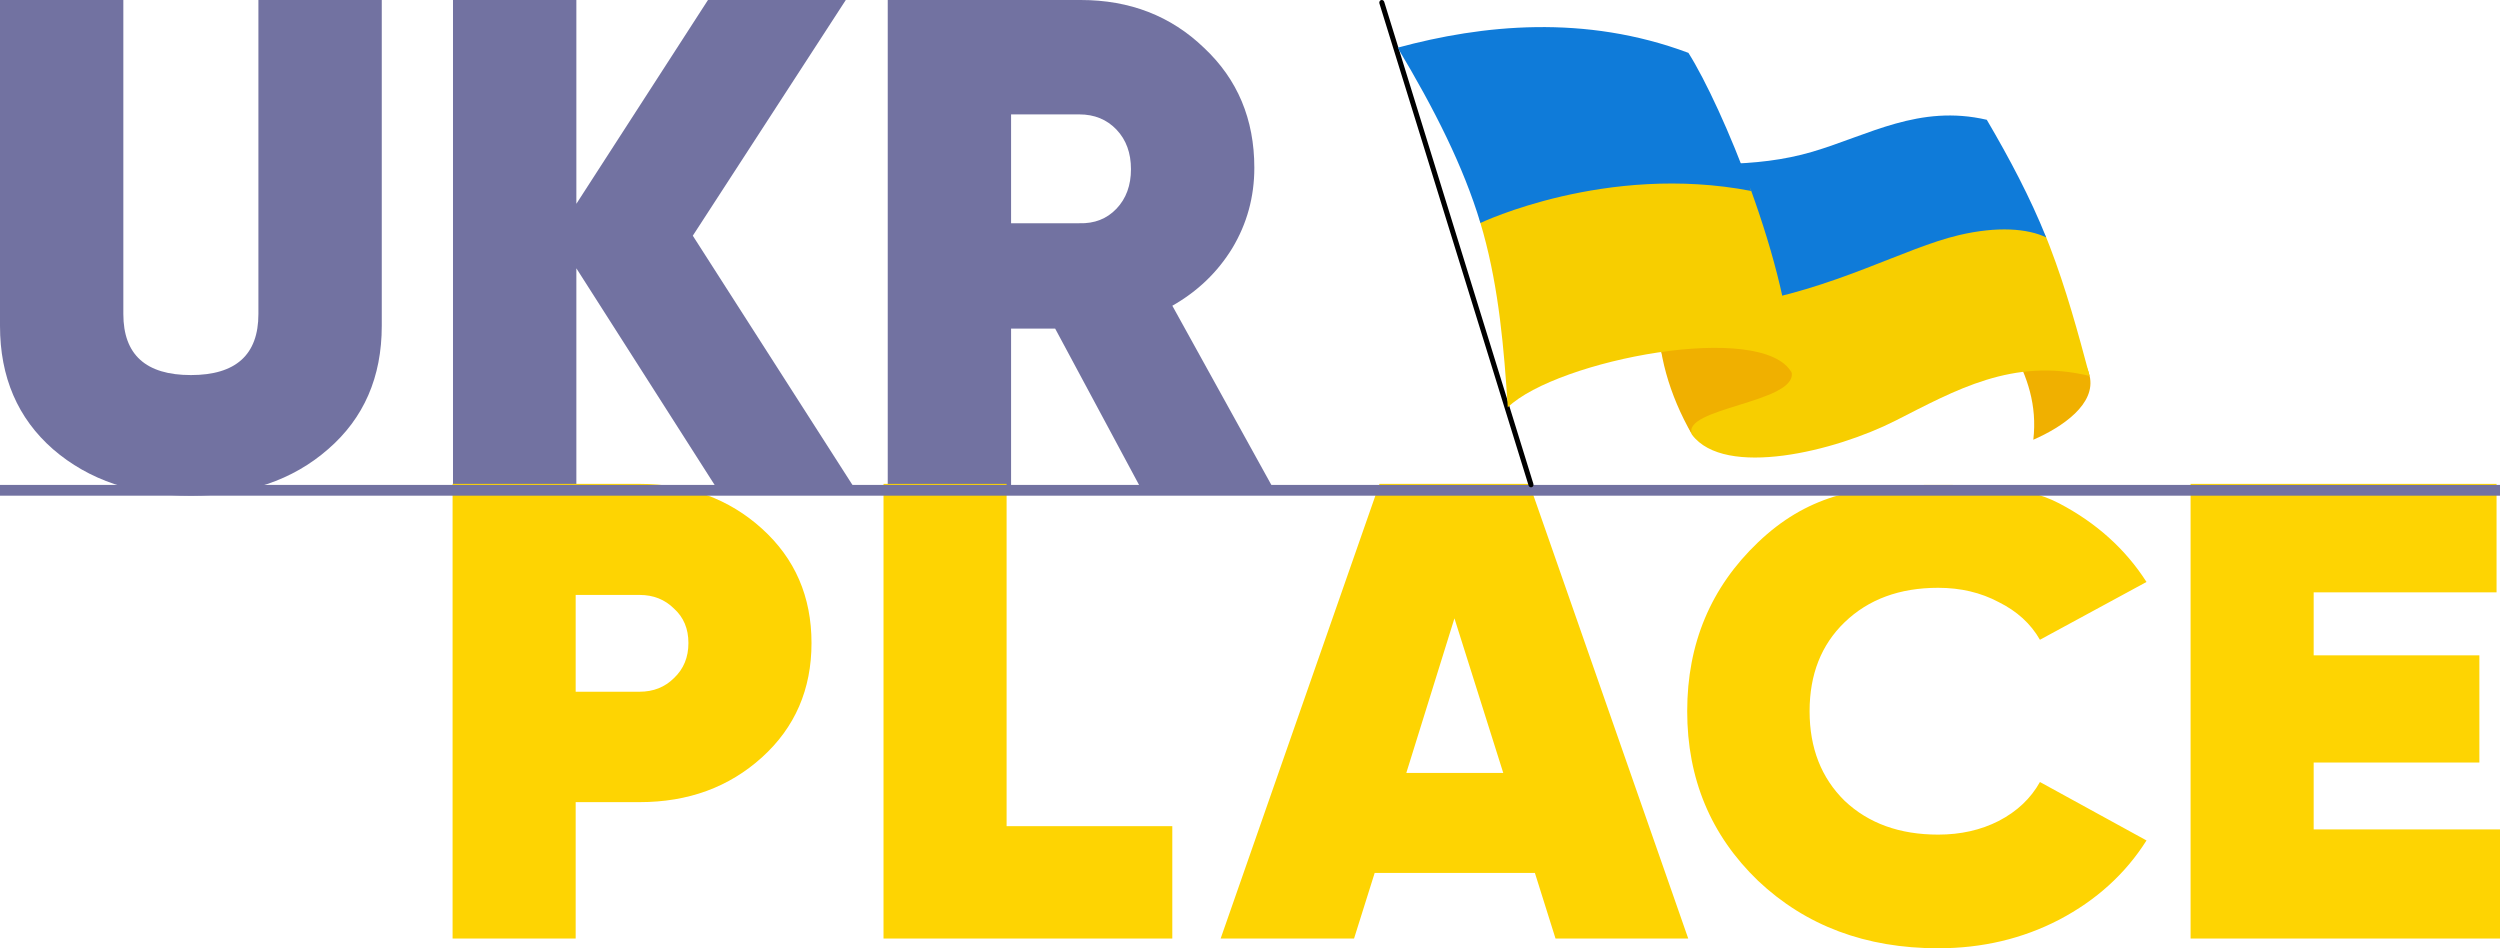 <svg width="116" height="44" viewBox="0 0 116 44" fill="none" xmlns="http://www.w3.org/2000/svg">
<path d="M15.22 20.845C13.578 22.282 11.457 23 8.857 23C6.256 23 4.125 22.282 2.462 20.845C0.821 19.408 0 17.499 0 15.119V0H5.723V14.572C5.723 16.459 6.768 17.403 8.857 17.403C10.946 17.403 11.99 16.459 11.99 14.572V0H17.714V15.119C17.714 17.499 16.882 19.408 15.22 20.845Z" fill="#7272A1"/>
<path d="M39.564 22.517H33.169L26.743 12.449V22.517H21.019V0H26.743V9.457L32.85 0H39.245L32.146 10.937L39.564 22.517Z" fill="#7272A1"/>
<path d="M52.861 22.517L48.96 15.248H46.914V22.517H41.191V0H50.143C52.424 0 54.332 0.74 55.867 2.22C57.423 3.678 58.201 5.533 58.201 7.785C58.201 9.136 57.86 10.38 57.178 11.516C56.495 12.631 55.568 13.521 54.396 14.186L59 22.517H52.861ZM46.914 5.308V10.358H50.079C50.783 10.38 51.358 10.154 51.806 9.683C52.254 9.211 52.477 8.6 52.477 7.849C52.477 7.098 52.254 6.487 51.806 6.015C51.358 5.544 50.783 5.308 50.079 5.308H46.914Z" fill="#7272A1"/>
<path d="M29.678 22.452C31.933 22.452 33.826 23.145 35.357 24.532C36.889 25.918 37.654 27.686 37.654 29.836C37.654 31.985 36.889 33.753 35.357 35.14C33.826 36.526 31.933 37.219 29.678 37.219H26.711V43.548H21V22.452H29.678ZM29.678 32.096C30.316 32.096 30.848 31.885 31.273 31.463C31.72 31.041 31.943 30.499 31.943 29.836C31.943 29.173 31.72 28.64 31.273 28.238C30.848 27.816 30.316 27.605 29.678 27.605H26.711V32.096H29.678Z" fill="#FED402"/>
<path d="M46.706 38.334H54.395V43.548H40.995V22.452H46.706V38.334Z" fill="#FED402"/>
<path d="M72.176 43.548L71.219 40.504H63.785L62.828 43.548H56.638L64.008 22.452H70.964L78.334 43.548H72.176ZM65.253 35.863H69.751L67.486 28.69L65.253 35.863Z" fill="#FED402"/>
<path d="M89.931 44C86.571 44 83.784 42.955 81.572 40.866C79.381 38.756 78.286 36.134 78.286 33C78.286 29.866 79.381 27.254 81.572 25.164C83.784 23.055 86.139 22.5 89.5 22.5C91.521 22.5 93.824 22.452 95.546 23.356C97.269 24.26 98.62 25.476 99.598 27.003L94.653 29.685C94.228 28.942 93.59 28.359 92.739 27.937C91.909 27.495 90.974 27.274 89.931 27.274C88.145 27.274 86.698 27.806 85.592 28.871C84.507 29.916 83.965 31.292 83.965 33C83.965 34.708 84.507 36.094 85.592 37.159C86.698 38.204 88.145 38.726 89.931 38.726C90.974 38.726 91.909 38.515 92.739 38.093C93.59 37.651 94.228 37.048 94.653 36.285L99.598 38.997C98.62 40.544 97.269 41.77 95.546 42.674C93.845 43.558 91.973 44 89.931 44Z" fill="#FED402"/>
<path d="M107.354 38.485H116V43.548H101.643V22.452H115.84V27.485H107.354V30.408H115.043V35.381H107.354V38.485Z" fill="#FED402"/>
<line y1="22.75" x2="116" y2="22.75" stroke="#7272A1" stroke-width="0.5"/>
<g clip-path="url(#clip0_0_1)">
<path fill-rule="evenodd" clip-rule="evenodd" d="M96.958 17.437C97.265 18.741 95.711 19.807 94.346 20.404C94.531 18.796 94.066 17.476 93.393 16.244C93.397 16.248 96.433 15.189 96.958 17.437Z" fill="#F0B000"/>
<path fill-rule="evenodd" clip-rule="evenodd" d="M75.686 7.435C78.559 7.632 81.458 8.264 84.109 7.482C86.717 6.712 88.785 5.301 91.919 6.028C92.974 7.826 94.021 9.315 94.936 10.994C94.996 11.14 95.053 11.29 95.11 11.436C95.866 13.404 96.422 15.43 96.958 17.445C93.393 16.576 90.732 18.108 87.95 19.519C85.141 20.945 80.037 22.193 78.51 20.174C77.587 18.116 76.895 16.027 76.517 13.886C76.143 11.744 75.946 9.58 75.686 7.435Z" fill="#F7CE00"/>
<path fill-rule="evenodd" clip-rule="evenodd" d="M75.686 7.435C78.559 7.632 81.451 7.826 84.101 7.04C86.71 6.269 89.053 4.831 92.187 5.558C93.246 7.363 94.199 9.161 94.943 11.014C94.085 10.603 92.683 10.488 90.891 10.911C88.346 11.511 85.125 13.419 80.721 14.13C79.681 14.3 78.109 14.454 76.65 14.577C76.6 14.348 76.555 14.115 76.517 13.886C76.143 11.744 75.946 9.58 75.686 7.435Z" fill="#0F7BD9"/>
<path fill-rule="evenodd" clip-rule="evenodd" d="M83.137 17.303C83.322 18.693 77.969 18.93 78.513 20.167C77.436 18.29 76.907 16.358 76.937 14.494C78.733 14.695 80.528 14.897 82.324 15.102C82.619 15.849 83.001 16.291 83.137 17.303Z" fill="#F0B000"/>
<path fill-rule="evenodd" clip-rule="evenodd" d="M64.004 0.158C63.985 0.095 64.019 0.024 64.079 0.004C64.14 -0.016 64.208 0.02 64.227 0.083L71.15 22.453C71.169 22.516 71.135 22.587 71.075 22.607C71.014 22.626 70.946 22.591 70.927 22.528L64.004 0.158Z" fill="black"/>
<path fill-rule="evenodd" clip-rule="evenodd" d="M65.406 2.512C69.342 1.446 73.308 1.236 78.113 3.034C78.895 4.278 79.912 6.392 81.243 8.817C82.301 11.741 83.16 14.964 83.141 17.303C81.814 14.861 72.264 16.69 69.962 18.898C69.784 16.153 69.55 13.439 68.824 10.804C68.778 10.638 68.733 10.476 68.68 10.31C68.234 7.798 67.115 5.361 65.406 2.512Z" fill="#F7CE00"/>
<path fill-rule="evenodd" clip-rule="evenodd" d="M64.851 2.212C68.786 1.146 73.538 0.656 78.343 2.453C79.13 3.701 80.279 6.155 81.258 8.861C74.521 7.561 68.692 10.346 68.692 10.346C67.905 7.731 66.567 5.076 64.851 2.212Z" fill="#0F7BD9"/>
</g>
<defs>
<clipPath id="clip0_0_1">
<rect width="33" height="23" fill="white" transform="translate(64)"/>
</clipPath>
</defs>
</svg>